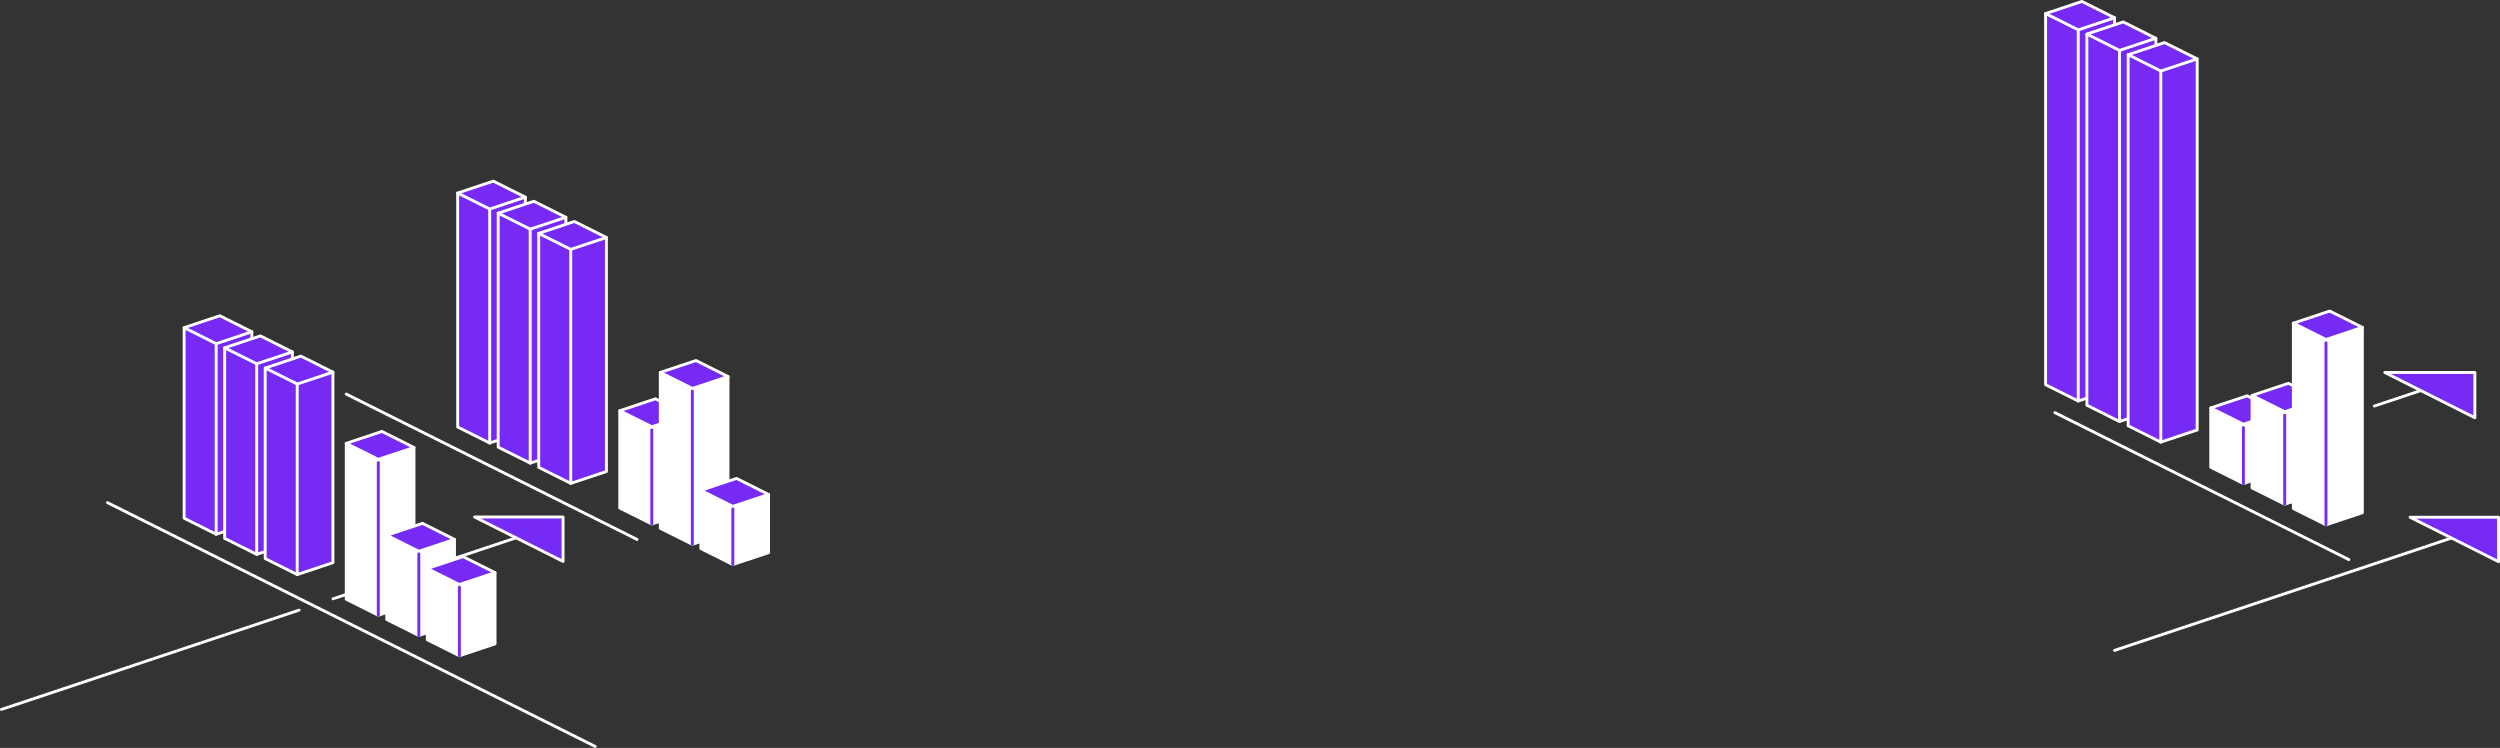 <svg xmlns="http://www.w3.org/2000/svg" width="1074.88" height="321.57" viewBox="0 0 1074.88 321.57">
  <rect x="0" y="0" width="1074.88" height="321.57" fill="#333333" stroke="none"/>
  <defs>
    <style>
      .a, .d {
        fill: none;
      }

      .a, .b, .c {
        stroke: #fff;
      }

      .a, .b, .c, .d {
        stroke-linecap: round;
        stroke-linejoin: round;
        stroke-width: 1.25px;
      }

      .b {
        fill: #762af3;
      }

      .c {
        fill: #fff;
      }

      .d {
        stroke: #762af3;
      }
    </style>
  </defs>
  <title>cost-effective-animation]</title>
  <g>
    <line class="a" x1="148.87" y1="169.43" x2="273.9" y2="231.94"/>
    <line class="a" x1="46.2" y1="216.1" x2="255.9" y2="320.94"/>
    <line class="a" x1="237.94" y1="225.87" x2="143.2" y2="257.46"/>
    <line class="a" x1="0.62" y1="305.01" x2="128.58" y2="262.34"/>
    <polygon class="b" points="204.07 222.29 242.09 222.29 242.09 241.39 204.07 222.29"/>
    <line class="a" x1="1070.09" y1="225.97" x2="909.17" y2="279.64"/>
    <polygon class="b" points="1036.23 222.39 1074.25 222.39 1074.25 241.49 1036.23 222.39"/>
    <g>
      <polyline class="b" points="225.88 84.76 225.88 185.38 225.88 185.36 210.54 190.48 196.77 183.59 196.77 82.99"/>
      <polygon class="b" points="210.54 89.88 225.88 84.76 212.11 77.88 196.77 82.99 210.54 89.88"/>
      <line class="a" x1="210.54" y1="89.88" x2="210.54" y2="190.48"/>
    </g>
    <g>
      <polyline class="b" points="243.31 93.42 243.31 194.03 243.31 194.02 227.97 199.13 214.19 192.25 214.19 91.65"/>
      <polygon class="b" points="227.97 98.53 243.31 93.42 229.53 86.53 214.19 91.65 227.97 98.53"/>
      <line class="a" x1="227.96" y1="98.53" x2="227.96" y2="199.13"/>
    </g>
    <g>
      <polyline class="b" points="260.73 102.11 260.73 202.72 260.73 202.71 245.39 207.82 231.62 200.94 231.62 100.34"/>
      <polygon class="b" points="245.39 107.22 260.73 102.11 246.96 95.22 231.62 100.34 245.39 107.22"/>
      <line class="a" x1="245.39" y1="107.22" x2="245.39" y2="207.82"/>
    </g>
    <g>
      <polyline class="c" points="295.58 178.37 295.58 220.2 295.58 220.19 280.24 225.31 266.47 218.42 266.47 176.59"/>
      <polygon class="b" points="280.24 183.48 295.58 178.37 281.81 171.48 266.47 176.59 280.24 183.48"/>
      <line class="d" x1="280.24" y1="184.88" x2="280.24" y2="225.31"/>
    </g>
    <g>
      <polyline class="c" points="313.01 161.89 313.01 228.93 313.01 228.92 297.67 234.03 283.89 227.15 283.89 160.12"/>
      <polygon class="b" points="297.67 167.01 313.01 161.89 299.24 155.01 283.89 160.12 297.67 167.01"/>
      <line class="d" x1="297.67" y1="168.13" x2="297.67" y2="234.03"/>
    </g>
    <g>
      <polyline class="c" points="330.44 212.59 330.44 237.63 330.44 237.62 315.09 242.73 301.32 235.85 301.32 210.82"/>
      <polygon class="b" points="315.09 217.71 330.44 212.59 316.66 205.7 301.32 210.82 315.09 217.71"/>
      <line class="d" x1="315.09" y1="218.82" x2="315.09" y2="242.73"/>
    </g>
    <g>
      <polyline class="b" points="108.28 142.65 108.28 224.59 108.28 224.58 92.94 229.7 79.17 222.81 79.17 140.88"/>
      <polygon class="b" points="92.94 147.77 108.28 142.65 94.51 135.76 79.17 140.88 92.94 147.77"/>
      <line class="a" x1="92.94" y1="147.77" x2="92.94" y2="229.7"/>
    </g>
    <g>
      <polyline class="b" points="125.71 151.31 125.71 233.25 125.71 233.24 110.37 238.35 96.59 231.47 96.59 149.54"/>
      <polygon class="b" points="110.37 156.42 125.71 151.31 111.94 144.42 96.59 149.54 110.37 156.42"/>
      <line class="a" x1="110.37" y1="156.42" x2="110.37" y2="238.35"/>
    </g>
    <g>
      <polyline class="b" points="143.14 160 143.14 241.94 143.14 241.93 127.79 247.04 114.02 240.16 114.02 158.23"/>
      <polygon class="b" points="127.79 165.11 143.14 160 129.36 153.11 114.02 158.23 127.79 165.11"/>
      <line class="a" x1="127.79" y1="165.11" x2="127.79" y2="247.04"/>
    </g>
    <g>
      <polyline class="c" points="177.99 192.39 177.99 259.42 177.99 259.41 162.64 264.53 148.87 257.64 148.87 190.62"/>
      <polygon class="b" points="162.64 197.5 177.99 192.39 164.21 185.5 148.87 190.62 162.64 197.5"/>
      <line class="d" x1="162.64" y1="198.9" x2="162.64" y2="264.53"/>
    </g>
    <g>
      <polyline class="c" points="195.41 231.91 195.41 268.15 195.41 268.14 180.07 273.25 166.3 266.37 166.3 230.14"/>
      <polygon class="b" points="180.07 237.02 195.41 231.91 181.64 225.02 166.3 230.14 180.07 237.02"/>
      <line class="d" x1="180.07" y1="238.14" x2="180.07" y2="273.25"/>
    </g>
    <g>
      <polyline class="c" points="212.84 246.21 212.84 276.85 212.84 276.84 197.5 281.95 183.72 275.07 183.72 244.44"/>
      <polygon class="b" points="197.5 251.32 212.84 246.21 199.06 239.32 183.72 244.44 197.5 251.32"/>
      <line class="d" x1="197.5" y1="252.44" x2="197.5" y2="281.95"/>
    </g>
    <line class="c" x1="883.52" y1="177.42" x2="1009.9" y2="240.6"/>
    <line class="a" x1="1020.83" y1="174.58" x2="1063.82" y2="160.24"/>
    <polygon class="b" points="1025.34 160.15 1064.07 160.15 1064.07 179.61 1025.34 160.15"/>
    <g>
      <polyline class="b" points="909.17 7.64 909.17 167.22 909.17 167.21 893.54 172.42 879.5 165.4 879.5 5.83"/>
      <polygon class="b" points="893.54 12.85 909.17 7.64 895.13 0.62 879.5 5.83 893.54 12.85"/>
      <line class="a" x1="893.54" y1="12.85" x2="893.54" y2="172.42"/>
    </g>
    <g>
      <polyline class="b" points="926.92 16.46 926.92 176.04 926.92 176.03 911.29 181.24 897.26 174.22 897.26 14.65"/>
      <polygon class="b" points="911.29 21.67 926.92 16.46 912.89 9.44 897.26 14.65 911.29 21.67"/>
      <line class="a" x1="911.29" y1="21.67" x2="911.29" y2="181.24"/>
    </g>
    <g>
      <polyline class="b" points="944.68 25.32 944.68 184.9 944.68 184.88 929.04 190.09 915.01 183.08 915.01 23.51"/>
      <polygon class="b" points="929.04 30.53 944.68 25.32 930.64 18.3 915.01 23.51 929.04 30.53"/>
      <line class="a" x1="929.04" y1="30.53" x2="929.04" y2="190.1"/>
    </g>
    <g>
      <polyline class="c" points="980.19 177.19 980.19 202.71 980.19 202.7 964.55 207.91 950.52 200.89 950.52 175.39"/>
      <polygon class="b" points="964.55 182.41 980.19 177.19 966.15 170.18 950.52 175.39 964.55 182.41"/>
      <line class="d" x1="964.55" y1="183.83" x2="964.55" y2="207.91"/>
    </g>
    <g>
      <polyline class="c" points="997.94 171.82 997.94 211.6 997.94 211.59 982.31 216.8 968.27 209.78 968.27 170.02"/>
      <polygon class="b" points="982.31 177.03 997.94 171.82 983.91 164.81 968.27 170.02 982.31 177.03"/>
      <line class="d" x1="982.31" y1="178.46" x2="982.31" y2="216.8"/>
    </g>
    <g>
      <polyline class="c" points="1015.7 140.75 1015.7 220.46 1015.7 220.45 1000.06 225.66 986.03 218.65 986.03 138.95"/>
      <polygon class="b" points="1000.06 145.96 1015.7 140.75 1001.66 133.74 986.03 138.95 1000.06 145.96"/>
      <line class="d" x1="1000.06" y1="147.39" x2="1000.06" y2="225.66"/>
    </g>
  </g>
</svg>
